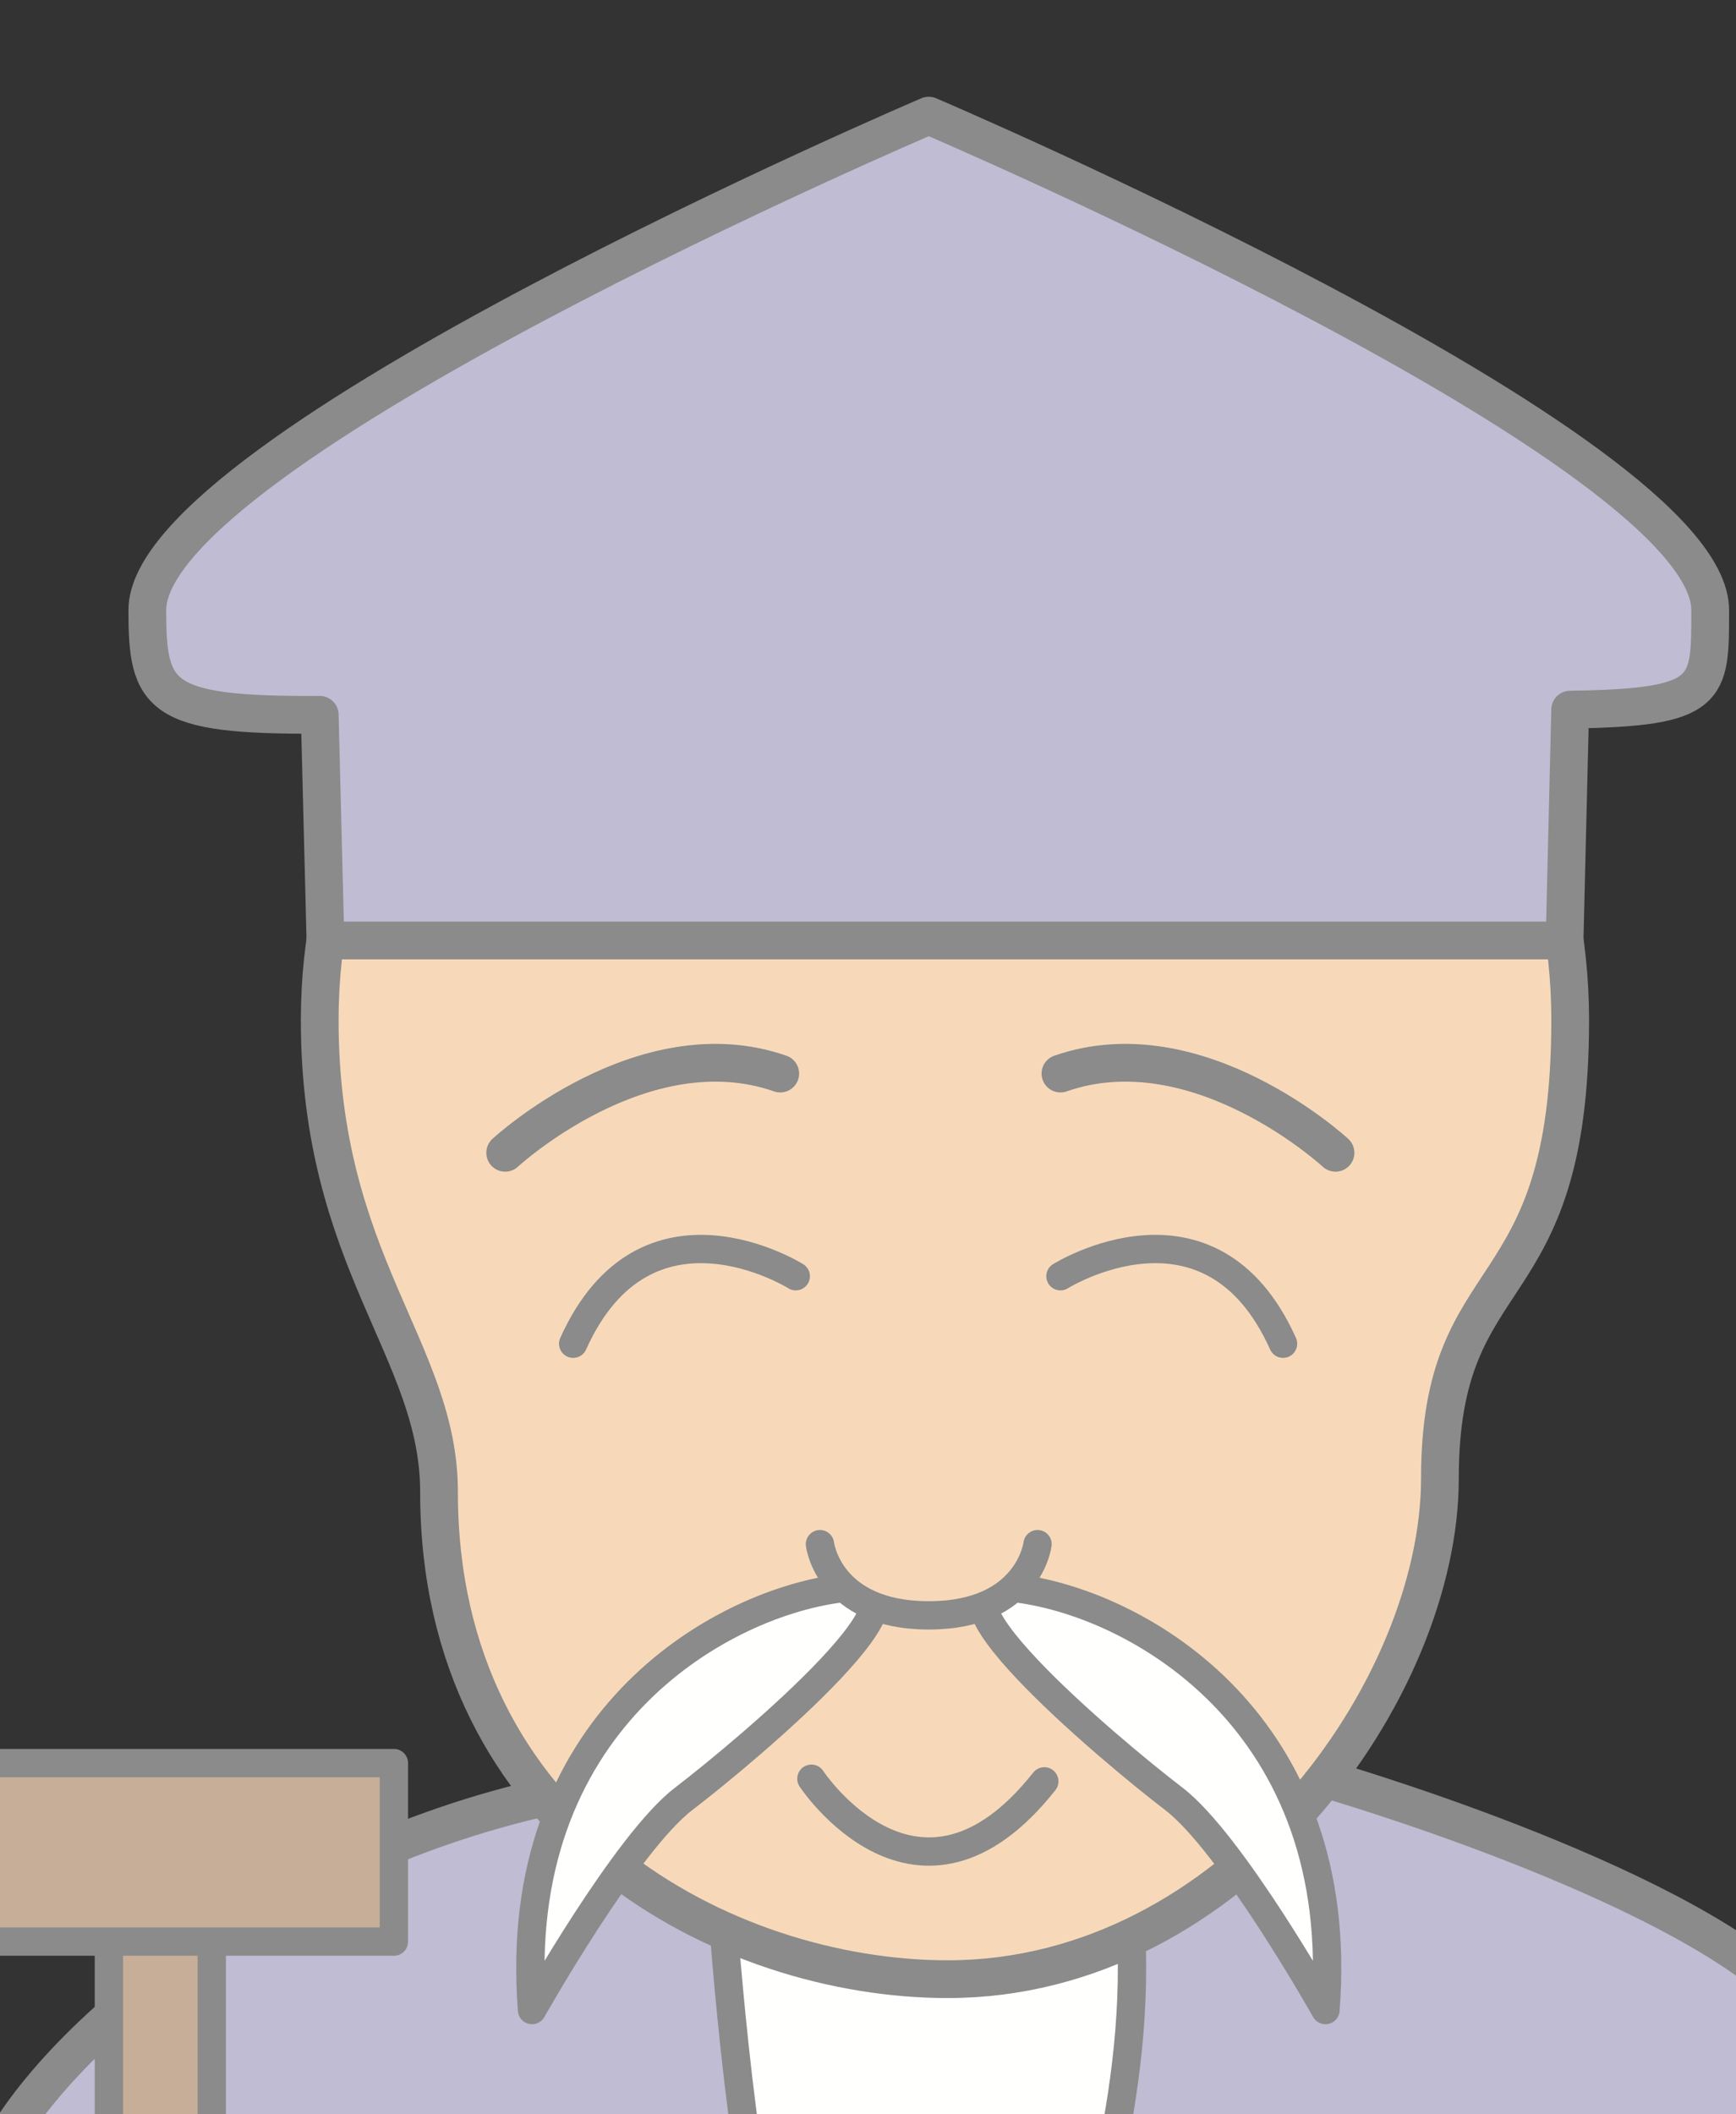 <?xml version="1.0" encoding="UTF-8"?>
<svg width="184px" height="224px" viewBox="0 0 184 224" version="1.1" xmlns="http://www.w3.org/2000/svg" xmlns:xlink="http://www.w3.org/1999/xlink">
    <rect x="0" y="0" width="184" height="224" fill="#333333" stroke="none"/>
    <title>Jurōjin44mm</title>
    <g id="Jurōjin44mm" stroke="none" stroke-width="1" fill="none" fill-rule="evenodd">
        <g id="Jurōjin" transform="translate(-19, 12)">
            <path d="M159.424,176.444 C159.424,176.444 195.915,186.954 208.604,199.296 C221.29,211.636 253.843,282.629 243.742,298.462 C231.59,317.51 211.563,312.218 200.266,299.597 L200.266,368.082 L50.018,368.082 L52.888,296.381 C52.888,296.381 47.51,327.7 19.693,318.897 C-16.782,307.352 6.158,235.416 20.153,213.694 C29.622,198.995 56.957,179.36 89.082,176.444 L159.424,176.444 Z" id="Fill-313" fill="#BFBCD3"></path>
            <path d="M159.424,176.444 C159.424,176.444 195.915,186.954 208.604,199.296 C221.29,211.636 253.843,282.629 243.742,298.462 C231.59,317.51 211.563,312.218 200.266,299.597 L200.266,368.082 L50.018,368.082 L52.888,296.381 C52.888,296.381 47.51,327.7 19.693,318.897 C-16.782,307.352 6.158,235.416 20.153,213.694 C29.622,198.995 56.957,179.36 89.082,176.444 L159.424,176.444 Z" id="Stroke-315" stroke="#8A8B8A" stroke-width="4" stroke-linecap="round" stroke-linejoin="round"></path>
            <path d="M95.593,190.834 C95.593,190.834 97.922,223.924 101.7,229.878 L117.345,221.123 L133.052,229.878 C133.052,229.878 140.386,209.88 138.741,190.834 L95.593,190.834 Z" id="Fill-317" fill="#FFFFFE"></path>
            <path d="M95.593,190.834 C95.593,190.834 97.922,223.924 101.7,229.878 L117.345,221.123 L133.052,229.878 C133.052,229.878 140.386,209.88 138.741,190.834 L95.593,190.834 Z" id="Stroke-319" stroke="#8A8B8A" stroke-width="3" stroke-linecap="round" stroke-linejoin="round"></path>
            <path d="M65.533,146.074 C65.541,131.02 52.887,121.705 52.887,96.068 C52.887,61.716 81.809,35.157 119.403,35.157 C156.968,35.157 185.425,61.716 185.425,96.068 C185.425,127.126 171.617,121.035 171.617,144.646 C171.617,166.919 149.747,197.681 119.446,197.681 C95.968,197.681 65.514,181.83 65.533,146.074" id="Fill-321" fill="#F7D9BA"></path>
            <path d="M65.533,146.074 C65.541,131.02 52.887,121.705 52.887,96.068 C52.887,61.716 81.809,35.157 119.403,35.157 C156.968,35.157 185.425,61.716 185.425,96.068 C185.425,127.126 171.617,121.035 171.617,144.646 C171.617,166.919 149.747,197.681 119.446,197.681 C95.968,197.681 65.514,181.83 65.533,146.074 Z" id="Stroke-323" stroke="#8A8B8A" stroke-width="4" stroke-linecap="round" stroke-linejoin="round"></path>
            <path d="M200.266,52.639 C200.266,35.584 117.439,0.251 117.439,0.251 C117.439,0.251 34.613,35.584 34.613,52.639 C34.613,61.837 35.771,63.836 52.887,63.73 L53.493,87.638 L184.831,87.638 L185.425,63.181 C200.411,62.969 200.266,61.166 200.266,52.639" id="Fill-325" fill="#BFBCD3"></path>
            <path d="M200.266,52.639 C200.266,35.584 117.439,0.251 117.439,0.251 C117.439,0.251 34.613,35.584 34.613,52.639 C34.613,61.837 35.771,63.836 52.887,63.73 L53.493,87.638 L184.831,87.638 L185.425,63.181 C200.411,62.969 200.266,61.166 200.266,52.639 Z" id="Stroke-327" stroke="#8A8B8A" stroke-width="4" stroke-linecap="round" stroke-linejoin="round"></path>
            <path d="M107.846,156.31 C95.024,158.05 73.019,170.609 75.391,200.95 C75.391,200.95 85.361,183.242 91.459,178.58 C98.286,173.363 120.634,154.574 107.846,156.31" id="Fill-329" fill="#FFFFFE"></path>
            <path d="M107.846,156.31 C95.024,158.05 73.019,170.609 75.391,200.95 C75.391,200.95 85.361,183.242 91.459,178.58 C98.286,173.363 120.634,154.574 107.846,156.31 Z" id="Stroke-331" stroke="#8A8B8A" stroke-width="3" stroke-linecap="round" stroke-linejoin="round"></path>
            <path d="M127.031,156.31 C139.854,158.05 161.859,170.609 159.487,200.95 C159.487,200.95 149.516,183.242 143.419,178.58 C136.592,173.363 114.244,154.574 127.031,156.31" id="Fill-333" fill="#FFFFFE"></path>
            <path d="M127.031,156.31 C139.854,158.05 161.859,170.609 159.487,200.95 C159.487,200.95 149.516,183.242 143.419,178.58 C136.592,173.363 114.244,154.574 127.031,156.31 Z" id="Stroke-335" stroke="#8A8B8A" stroke-width="3" stroke-linecap="round" stroke-linejoin="round"></path>
            <g id="Group-340" transform="translate(105.908, 151.384)">
                <path d="M1.29240711e-05,0.208 C1.29240711e-05,0.208 0.887,7.753 11.53,7.753 C22.176,7.753 23.062,0.208 23.062,0.208" id="Fill-337" fill="#F7D9BA"></path>
                <path d="M1.29240711e-05,0.208 C1.29240711e-05,0.208 0.887,7.753 11.53,7.753 C22.176,7.753 23.062,0.208 23.062,0.208" id="Stroke-339" stroke="#8A8B8A" stroke-width="3" stroke-linecap="round" stroke-linejoin="round"></path>
            </g>
            <g id="Group-344" transform="translate(131.376, 119.95)">
                <path d="M0.021,3.259 C0.021,3.259 15.928,-6.708 23.616,10.41" id="Fill-341" fill="#F7D9BA"></path>
                <path d="M0.021,3.259 C0.021,3.259 15.928,-6.708 23.616,10.41" id="Stroke-343" stroke="#8A8B8A" stroke-width="3" stroke-linecap="round" stroke-linejoin="round"></path>
            </g>
            <g id="Group-348" transform="translate(79.45, 119.95)">
                <path d="M23.896,3.259 C23.896,3.259 7.99,-6.708 0.301,10.41" id="Fill-345" fill="#F7D9BA"></path>
                <path d="M23.896,3.259 C23.896,3.259 7.99,-6.708 0.301,10.41" id="Stroke-347" stroke="#8A8B8A" stroke-width="3" stroke-linecap="round" stroke-linejoin="round"></path>
            </g>
            <g id="Group-352" transform="translate(71.822, 100.097)">
                <path d="M0.722,10.034 C0.722,10.034 15.3,-3.439 29.877,1.64" id="Fill-349" fill="#F7D9BA"></path>
                <path d="M0.722,10.034 C0.722,10.034 15.3,-3.439 29.877,1.64" id="Stroke-351" stroke="#8A8B8A" stroke-width="4" stroke-linecap="round" stroke-linejoin="round"></path>
            </g>
            <g id="Group-356" transform="translate(131.376, 100.097)">
                <path d="M29.176,10.034 C29.176,10.034 14.598,-3.439 0.021,1.64" id="Fill-353" fill="#F7D9BA"></path>
                <path d="M29.176,10.034 C29.176,10.034 14.598,-3.439 0.021,1.64" id="Stroke-355" stroke="#8A8B8A" stroke-width="4" stroke-linecap="round" stroke-linejoin="round"></path>
            </g>
            <g id="Group-360" transform="translate(104.908, 176.2)">
                <path d="M0.092,0.244 C0.092,0.244 11.409,17.418 24.78,0.524" id="Fill-357" fill="#F7D9BA"></path>
                <path d="M0.092,0.244 C0.092,0.244 11.409,17.418 24.78,0.524" id="Stroke-359" stroke="#8A8B8A" stroke-width="3" stroke-linecap="round" stroke-linejoin="round"></path>
            </g>
            <polygon id="Fill-373" fill="#C7AE99" points="30.541 384.479 41.445 384.479 41.445 176.919 30.541 176.919"></polygon>
            <polygon id="Stroke-375" stroke="#8A8B8A" stroke-width="3" stroke-linecap="round" stroke-linejoin="round" points="30.541 384.479 41.445 384.479 41.445 176.919 30.541 176.919"></polygon>
            <polygon id="Fill-376" fill="#C7AE99" points="13.654 193.701 60.749 193.701 60.749 174.788 13.654 174.788"></polygon>
            <polygon id="Stroke-377" stroke="#8A8B8A" stroke-width="3" stroke-linecap="round" stroke-linejoin="round" points="13.654 193.701 60.749 193.701 60.749 174.788 13.654 174.788"></polygon>
        </g>
    </g>
</svg>
